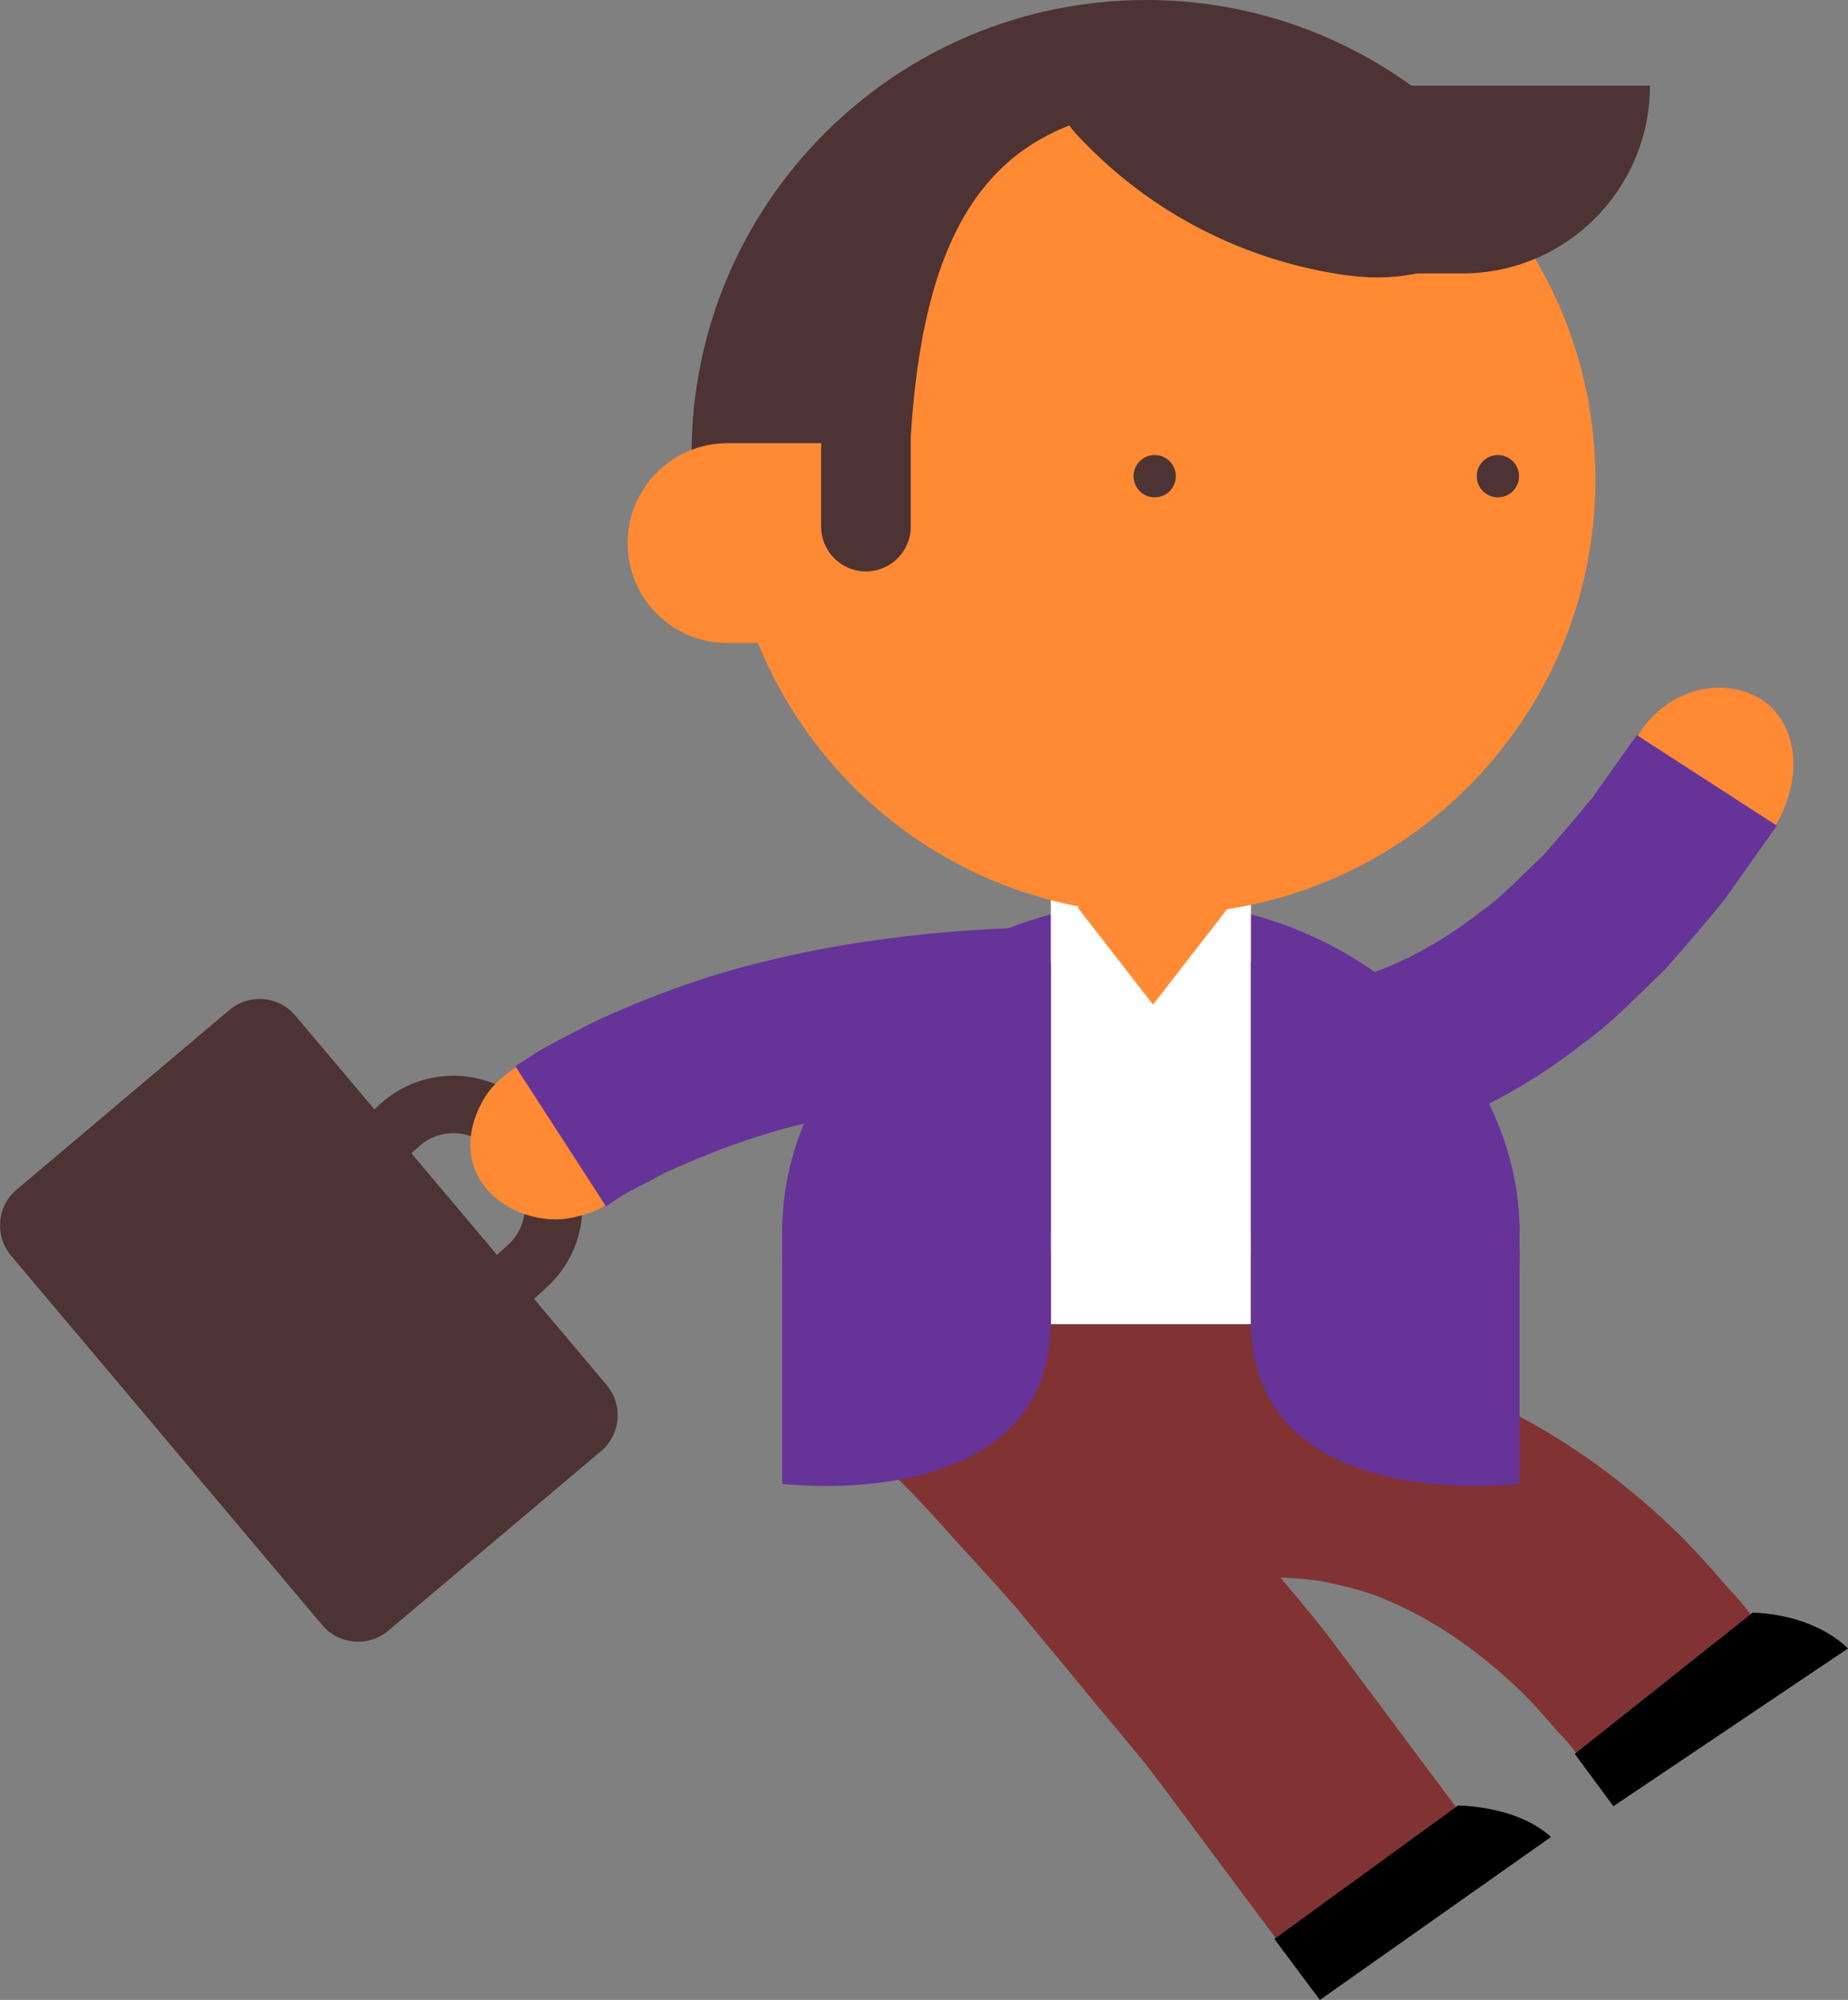 <?xml version="1.0" encoding="utf-8"?>
<!-- Generator: Adobe Illustrator 17.0.0, SVG Export Plug-In . SVG Version: 6.00 Build 0)  -->
<!DOCTYPE svg PUBLIC "-//W3C//DTD SVG 1.1//EN" "http://www.w3.org/Graphics/SVG/1.1/DTD/svg11.dtd">
<svg version="1.1" id="Слой_1" xmlns="http://www.w3.org/2000/svg" xmlns:xlink="http://www.w3.org/1999/xlink" x="0px" y="0px"
	 width="81.701px" height="88.398px" viewBox="0 0 81.701 88.398" enable-background="new 0 0 81.701 88.398" xml:space="preserve">
<rect x="0" y="0" width="81.701" height="88.398" fill="#808080" stroke="none"/>
<g>
	<g>
		<g>
			<g>
				<path fill="#813333" d="M77.389,71.353l-7.714,6.126c0,0-0.203-0.311-0.625-0.75c-0.419-0.439-0.976-1.143-1.704-1.866
					c-1.46-1.439-3.542-3.063-5.745-4.008c-1.091-0.524-2.224-0.77-3.276-0.985c-1.058-0.124-2.055-0.199-2.883-0.099
					c-1.688,0.118-2.601,0.583-2.193,0.395l-3.921-9.035c0.233-0.09,2.229-0.944,5.298-1.175c1.533-0.159,3.323-0.071,5.21,0.182
					c1.866,0.337,3.85,0.834,5.662,1.671c3.686,1.586,6.749,4.055,8.769,6.045c1.008,1.001,1.743,1.908,2.303,2.513
					C77.132,70.973,77.389,71.353,77.389,71.353z"/>
				<path d="M77.475,71.284l-7.855,6.238l1.708,2.313l10.374-6.973c-0.812-0.786-1.883-1.199-2.734-1.393
					C78.115,71.273,77.475,71.284,77.475,71.284z"/>
			</g>
		</g>
	</g>
	<g>
		<g>
			<g>
				<path fill="#813333" d="M64.365,79.871l-7.969,5.79c0,0-1.015-1.361-2.537-3.402c-0.761-1.021-1.648-2.212-2.598-3.488
					c-0.949-1.278-2.072-2.534-3.135-3.848c-1.077-1.301-2.154-2.601-3.163-3.821c-1.028-1.19-2.025-2.242-2.86-3.175
					c-0.84-0.926-1.544-1.712-2.007-2.162c-0.472-0.483-0.741-0.759-0.741-0.759l6.85-7.077c0,0,0.326,0.332,0.896,0.912
					c0.594,0.583,1.334,1.409,2.235,2.4c0.894,0.997,1.972,2.139,3.063,3.401c1.061,1.28,2.193,2.646,3.325,4.012
					c1.116,1.377,2.298,2.708,3.288,4.038c0.991,1.329,1.917,2.57,2.71,3.633C63.307,78.453,64.365,79.871,64.365,79.871z"/>
				<path d="M64.454,79.805l-8.115,5.896l2.013,2.697l10.216-7.202C67.039,79.792,64.454,79.805,64.454,79.805z"/>
			</g>
		</g>
	</g>
	<g>
		<g>
			<g>
				<g>
					<path fill="none" stroke="#4D3333" stroke-width="2.539" stroke-miterlimit="10" d="M13.728,58.096
						c-1.322-1.442-0.561-4.233,0.879-5.556l3.043-2.79c1.439-1.323,3.68-1.226,5.001,0.213l0.898,0.981
						c1.318,1.44,1.221,3.678-0.216,4.999l-3.043,2.79c-1.442,1.321-4.342,1.778-5.663,0.337L13.728,58.096z"/>
					<path fill="#4D3333" d="M17.167,72.078c-0.876,0.737-2.182,0.625-2.92-0.25L0.488,55.498c-0.737-0.873-0.626-2.182,0.249-2.917
						l9.405-7.939c0.873-0.736,2.181-0.627,2.919,0.251l13.76,16.327c0.737,0.876,0.626,2.183-0.249,2.919L17.167,72.078z"/>
				</g>
			</g>
		</g>
		<g>
			<g>
				<g>
					<path fill="#FF8A33" d="M26.76,53.271c-0.394,0.266-0.849,0.408-1.287,0.51c-0.426,0.115-0.881,0.142-1.341,0.093
						c-0.917-0.102-1.867-0.502-2.545-1.241c-0.678-0.738-0.931-1.704-0.722-2.722c0.103-0.508,0.319-1.025,0.638-1.516
						c0.324-0.48,0.786-0.871,1.313-1.223c1.048-0.728,2.269-0.875,3.267-0.654c1,0.21,1.797,0.84,2.218,1.762
						c0.412,0.903,0.394,1.914,0.113,2.815C28.122,51.991,27.53,52.721,26.76,53.271z"/>
					<path fill="#663399" d="M22.784,47.126c0,0,0.329-0.213,0.905-0.584c0.578-0.365,1.447-0.781,2.473-1.326
						c2.083-0.979,4.932-2.096,7.839-2.765c5.809-1.436,11.684-1.45,11.684-1.45c2.428-0.049,4.354,1.756,4.148,3.788
						c-0.207,2.022-1.934,3.542-4.017,3.584c0,0-0.319-0.003-0.878,0.025c-0.56,0.017-1.358,0.054-2.314,0.136
						c-1.91,0.156-4.442,0.493-6.88,1.081c-2.452,0.565-4.731,1.478-6.371,2.238c-0.786,0.428-1.472,0.745-1.908,1.021
						c-0.43,0.282-0.676,0.443-0.676,0.443"/>
				</g>
			</g>
		</g>
		<g>
			<g>
				<g>
					<path fill="#FF8A33" d="M72.409,32.52c1.115-1.891,3.469-2.66,5.245-1.728c1.776,0.933,2.165,3.475,0.854,5.672
						c-1.498,2.124-3.971,2.826-5.566,1.517C71.438,36.744,71.157,34.268,72.409,32.52z"/>
					<path fill="#663399" d="M78.554,36.494c0,0-0.918,1.297-2.296,3.243c-0.75,0.942-1.683,2.015-2.685,3.156
						c-1.132,1.062-2.238,2.269-3.629,3.26c-2.636,2.095-5.853,3.661-8.482,4.31c-0.664,0.14-1.272,0.268-1.811,0.382
						c-0.548,0.079-1.035,0.117-1.432,0.16c-0.397,0.042-0.711,0.068-0.928,0.061c-0.216,0.001-0.332,0.002-0.332,0.002
						c-1.515,0.06-2.895-0.592-3.694-1.428c-0.81-0.866-1.087-1.974-0.674-2.906c0.416-0.93,1.057-1.669,1.799-2.185
						c0.754-0.544,1.554-0.809,2.461-0.854c0.001-0.015,0.272,0.036,0.759-0.038c0.243-0.025,0.538-0.056,0.877-0.092
						c0.338-0.072,0.72-0.154,1.136-0.243c1.661-0.414,3.84-1.441,5.81-3.002c1.023-0.706,1.901-1.69,2.787-2.501
						c0.808-0.931,1.565-1.803,2.192-2.577c1.169-1.651,1.949-2.752,1.949-2.752"/>
				</g>
			</g>
		</g>
	</g>
	<g>
		<path fill="#663399" d="M34.58,54.453c0-7.668,7.297-14.61,16.301-14.61c9.002,0,16.302,6.942,16.302,14.61"/>
		<path fill="#813333" d="M67.183,55.28c0,7.667-7.3,13.882-16.302,13.882c-9.003,0-16.301-6.215-16.301-13.882"/>
		<rect x="46.458" y="38.972" fill="#FFFFFF" width="8.847" height="19.559"/>
		<g>
			<path fill="#663399" d="M55.305,58.53c0.133,8.523,11.878,7.053,11.878,7.053V54.078c0,0-8.715-11.542-11.878-11.542
				C55.305,67.71,55.305,43.883,55.305,58.53z"/>
		</g>
		<g>
			<path fill="#663399" d="M46.458,58.53c-0.13,8.523-11.877,7.053-11.877,7.053V54.078c0,0,8.718-11.542,11.877-11.542
				C46.458,67.71,46.458,43.883,46.458,58.53z"/>
		</g>
	</g>
	<g>
		<path fill="#FF8A33" d="M54.276,40.154l-3.299,4.25l-3.3-4.25v-5.806c0-1.641,1.476-2.971,3.3-2.971l0,0
			c1.821,0,3.299,1.33,3.299,2.971V40.154z"/>
		<g>
			<path fill="#FF8A33" d="M70.532,21.196c0,10.61-8.602,19.212-19.212,19.212c-10.611,0-19.216-8.602-19.216-19.212
				c0-10.61,8.605-19.217,19.216-19.217C61.93,1.98,70.532,10.586,70.532,21.196z"/>
			<path fill="#4D3333" d="M51.494,4.795l13.193,0.917C61.068,2.183,56.133,0,50.679,0C39.575,0,30.573,9.002,30.573,20.106
				c0,3.69,0.247,2.305,3.226,6.063l1.463-0.518c1.813,0.389,4.921,0.487,4.896-1.569C40.02,11.725,42.608,5.69,50.45,4.795H51.494z
				"/>
			<circle fill="#4D3333" cx="51.05" cy="21.048" r="0.935"/>
			<circle fill="#4D3333" cx="66.223" cy="21.048" r="0.935"/>
			<path fill="#FF8A33" d="M42.248,24.004c0,2.44-1.977,4.418-4.418,4.418h-5.667c-2.441,0-4.416-1.978-4.416-4.418l0,0
				c0-2.438,1.976-4.415,4.416-4.415h5.667C40.272,19.589,42.248,21.566,42.248,24.004L42.248,24.004z"/>
			<path fill="#4D3333" d="M64.548,5.674c3.802,4.317-0.287,7.093-4.861,6.512c-3.537-0.45-8.247-2.087-12.109-6.265
				C43.717,1.749,64.548,5.674,64.548,5.674z"/>
			<path fill="#4D3333" d="M40.265,23.274c0,1.098-0.889,1.983-1.982,1.983l0,0c-1.095,0-1.981-0.886-1.981-1.983v-5.165
				c0-1.094,0.886-1.983,1.981-1.983l0,0c1.094,0,1.982,0.889,1.982,1.983V23.274z"/>
			<path fill="#4D3333" d="M72.944,3.788L72.944,3.788c0,4.583-3.717,8.298-8.298,8.298h-2.372c-4.583,0-8.299-3.715-8.299-8.298
				l0,0"/>
			<path fill="#FF8A33" d="M67.665,1.916"/>
		</g>
	</g>
</g>
</svg>

